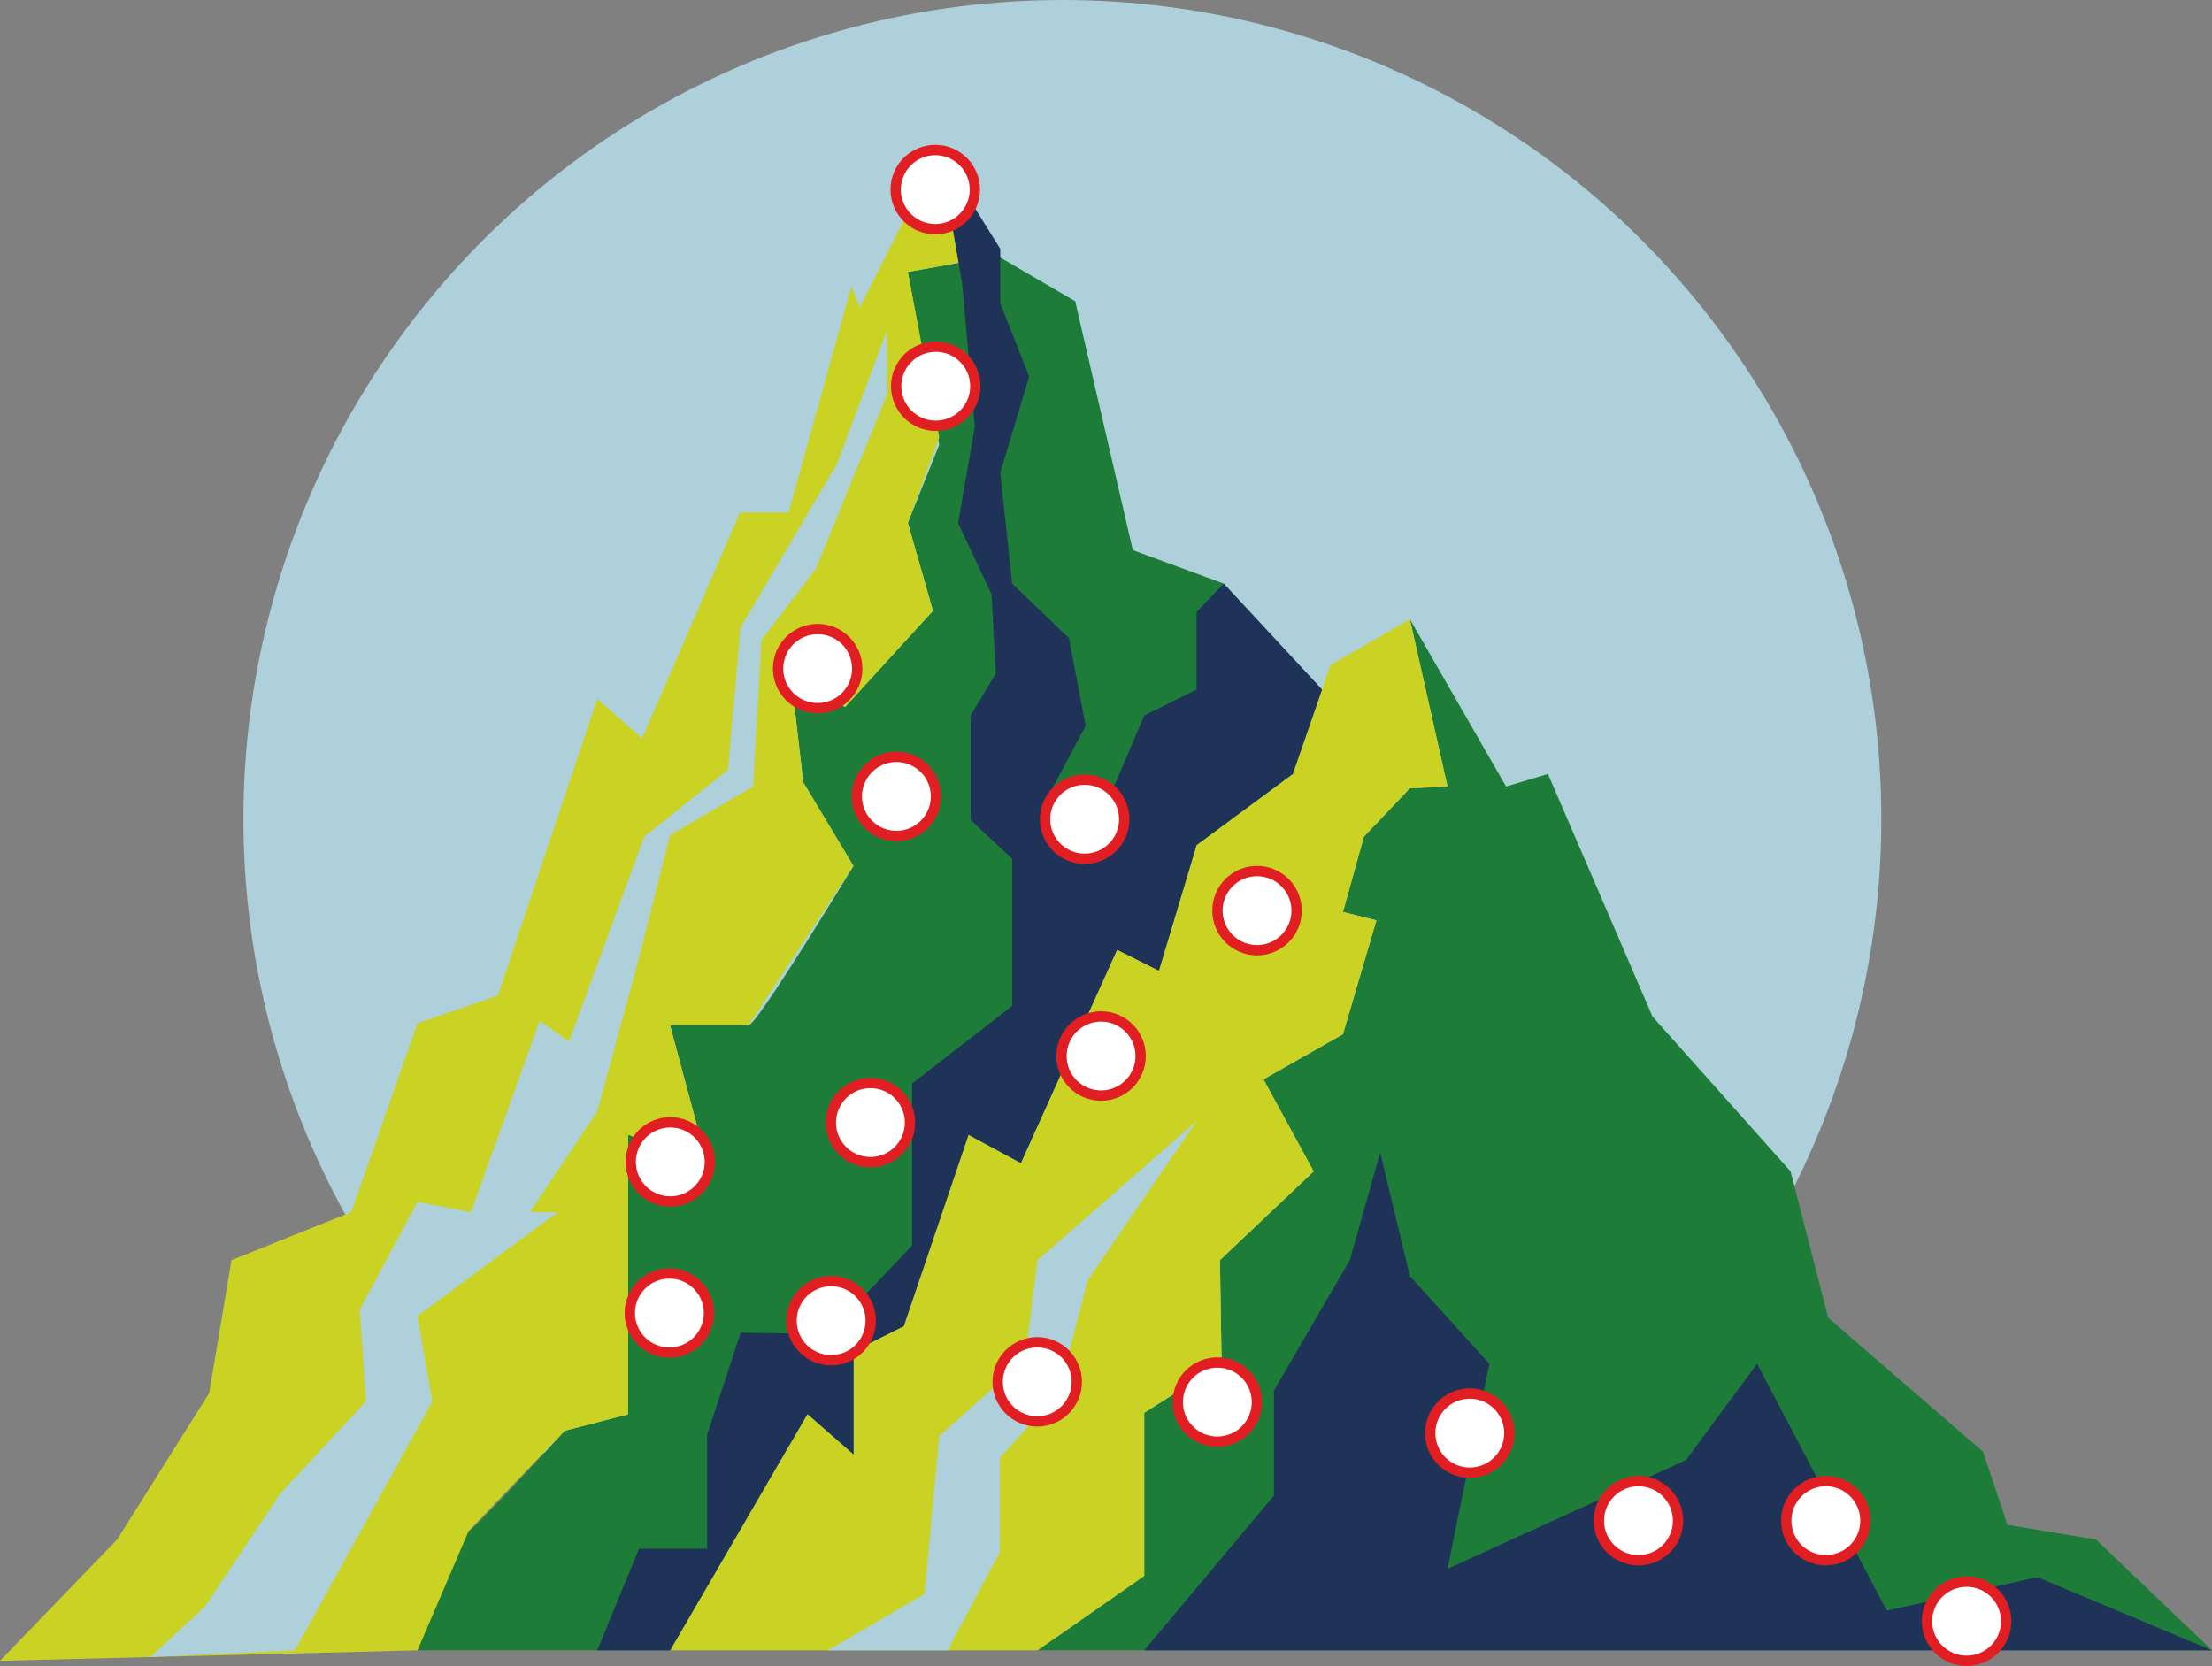 <?xml version="1.0" encoding="UTF-8"?><svg id="Capa_2" xmlns="http://www.w3.org/2000/svg" viewBox="0 0 722.5 544.19"><rect x="0" y="0" width="722.5" height="544.19" fill="#808080" stroke="none"/><defs><style>.cls-1{fill:#add0db;}.cls-2{fill:#cad323;}.cls-3{fill:#1f3359;}.cls-4{fill:#1d7d38;}.cls-5{fill:none;stroke:#fff;stroke-dasharray:0 5;stroke-width:4px;}.cls-5,.cls-6{stroke-miterlimit:10;}.cls-6{fill:#fff;stroke:#e11e21;stroke-width:3.37px;}</style></defs><g id="Capa_1-2"><circle class="cls-1" cx="347" cy="267.5" r="267.5"/><g><polygon class="cls-4" points="722.5 539.08 684.61 502.87 655.71 498.09 647.71 474.18 597.15 430.45 584.85 382.62 539.76 332.06 505.6 252.81 491.93 256.91 460.5 202.25 472.8 256.91 460.5 257.49 445.47 273.3 438.64 297.9 449.57 300.63 438.64 337.82 412.68 352.56 429.08 382.62 398.46 411.6 399.01 445.48 373.73 461.48 373.73 514.74 338.88 539.08 722.5 539.08"/><polygon class="cls-2" points="460.5 202.25 434.54 217.28 422.24 252.81 390.81 276.04 378.52 317.03 364.85 310.2 333.42 379.89 316.32 370.66 295.16 433.18 278.76 441.38 278.76 475.02 263.73 461.88 218.83 539.08 338.88 539.08 373.73 514.74 373.73 461.48 399.01 445.48 398.46 411.6 429.08 382.62 412.68 352.56 438.64 337.82 449.57 300.63 438.64 297.9 445.47 273.3 460.5 257.49 472.8 256.91 460.5 202.25"/><polygon class="cls-1" points="309.52 539.08 326.59 506.97 326.59 476.21 345.82 454.87 355.29 418.15 390.81 366.22 338.88 411.6 334.79 444.11 306.78 469.1 301.99 520.64 270.38 539.08 309.52 539.08"/><path class="cls-4" d="m399.7,190.63l-29.69-10.93-18.82-81.31-32.8-19.13-11.62-22.9,6.3,29.5-16.55,2.96,10.25,56.48-10.25,25.5,8.2,28.7-28.7,31.43-17.76-10.93,4.1,35.53,16.4,27.33s-31.43,51.93-34.16,51.93h-25.77l12.1,45.09-25.79-9.22v91.32l-20.67,5.36s-30.06,32.8-31.43,32.8-16.69,38.94-16.69,38.94h82.48l44.9-77.21,15.03,13.15v-33.64l16.4-8.2,21.16-62.52,17.1,9.22,31.43-69.69,13.66,6.83,12.3-40.99,31.43-23.23,9.55-27.58-32.09-34.59Z"/><path class="cls-3" d="m431.79,225.23l-32.09-34.59-8.88,9.24v25.36l-17.08,8.45-17.76,41.68-12.3-17.76,10.93-20.5-5.47-28.7-18.54-17.76-3.88-36.21,9.44-31.43-9.44-23.93v-17.79l-19.94-32.02,7.52,43.68,4.1,46.46-5.47,31.43,10.93,23.23,1.37,25.96-8.2,13.66v34.16l13.57,12.68v48.03l-32.7,25.37v52.91s-26.33,27.85-27.51,28.46-28.46,0-28.46,0l-10.98,33.41v37.15h-22.23l-13.64,33.22h23.77l44.9-77.21,15.03,13.15v-33.64l16.4-8.2,21.16-62.52,17.1,9.22,31.43-69.69,13.66,6.83,12.3-40.99,31.43-23.23,9.55-27.58Z"/><polygon class="cls-3" points="373.73 539.08 416.09 488.52 416.09 454.26 440.88 411.6 450.81 376.45 460.5 416.78 486.47 445.48 472.8 512.44 550.69 476.91 573.92 445.48 616.28 526.1 665.48 515.17 722.5 539.08 373.73 539.08"/><polygon class="cls-2" points="306.78 49.24 280.81 100.44 278.08 93.61 257.58 167.4 241.7 167.4 209.75 241.19 195.07 228.31 162.61 325.23 136.36 334.21 114.73 395.94 75.62 411.6 68.32 455.05 38.26 502.87 0 542.5 136.36 539.08 153.05 500.14 184.47 467.34 205.15 461.98 205.15 370.66 230.94 379.89 218.83 334.79 244.6 334.79 278.76 282.87 262.36 255.54 258.26 220.01 276.03 230.94 304.73 199.51 296.53 170.81 306.78 142.86 296.53 88.83 313.08 85.86 306.78 49.24"/><polygon class="cls-1" points="96.34 539.08 141.21 457.77 136.36 429.89 182.13 395.94 173.1 395.94 195.07 363.1 209.07 311.56 218.83 272.84 245.97 256.91 248.7 209.08 266.46 185.85 289.84 128.7 289.69 107.96 273.3 151.69 241.87 204.98 237.77 251.44 210.44 273.3 185.84 340.26 176.28 333.43 153.84 395.94 136.36 392.58 117.52 427.72 119.54 457.77 91.55 487.84 66.96 524.74 49.14 541.27 96.34 539.08"/></g><path class="cls-5" d="m642.35,535s-15.78-25-19.82-30-100.04-6-100.04-6l-7.83-30.7-160.59-10.54-58.92-24.59-100.09-11.12,20.53-45.61,82.3-10.23,75.84-20.22,44.98-36.23-39.21-49.77-77.5,7.5-69.5-26.5,57.34-47.59,16.93-50.55,8.71-36.35-8.71-57.26"/><circle class="cls-6" cx="642.34" cy="529.57" r="12.93"/><circle class="cls-6" cx="596.37" cy="496.71" r="12.93"/><circle class="cls-6" cx="535.17" cy="496.72" r="12.93"/><circle class="cls-6" cx="480.07" cy="468.12" r="12.93"/><circle class="cls-6" cx="397.62" cy="457.99" r="12.93"/><circle class="cls-6" cx="338.79" cy="451.37" r="12.93"/><circle class="cls-6" cx="271.47" cy="431.38" r="12.93"/><circle class="cls-6" cx="218.64" cy="428.89" r="12.93"/><circle class="cls-6" cx="218.93" cy="379.53" r="12.93"/><circle class="cls-6" cx="284.3" cy="366.68" r="12.93"/><circle class="cls-6" cx="359.64" cy="344.94" r="12.93"/><circle class="cls-6" cx="410.58" cy="297.45" r="12.93"/><circle class="cls-6" cx="354.28" cy="267.59" r="12.93"/><circle class="cls-6" cx="292.78" cy="260.14" r="12.93"/><circle class="cls-6" cx="267.07" cy="218.4" r="12.93"/><circle class="cls-6" cx="305.64" cy="126.16" r="12.93"/><circle class="cls-6" cx="305.48" cy="61.93" r="12.93"/></g></svg>